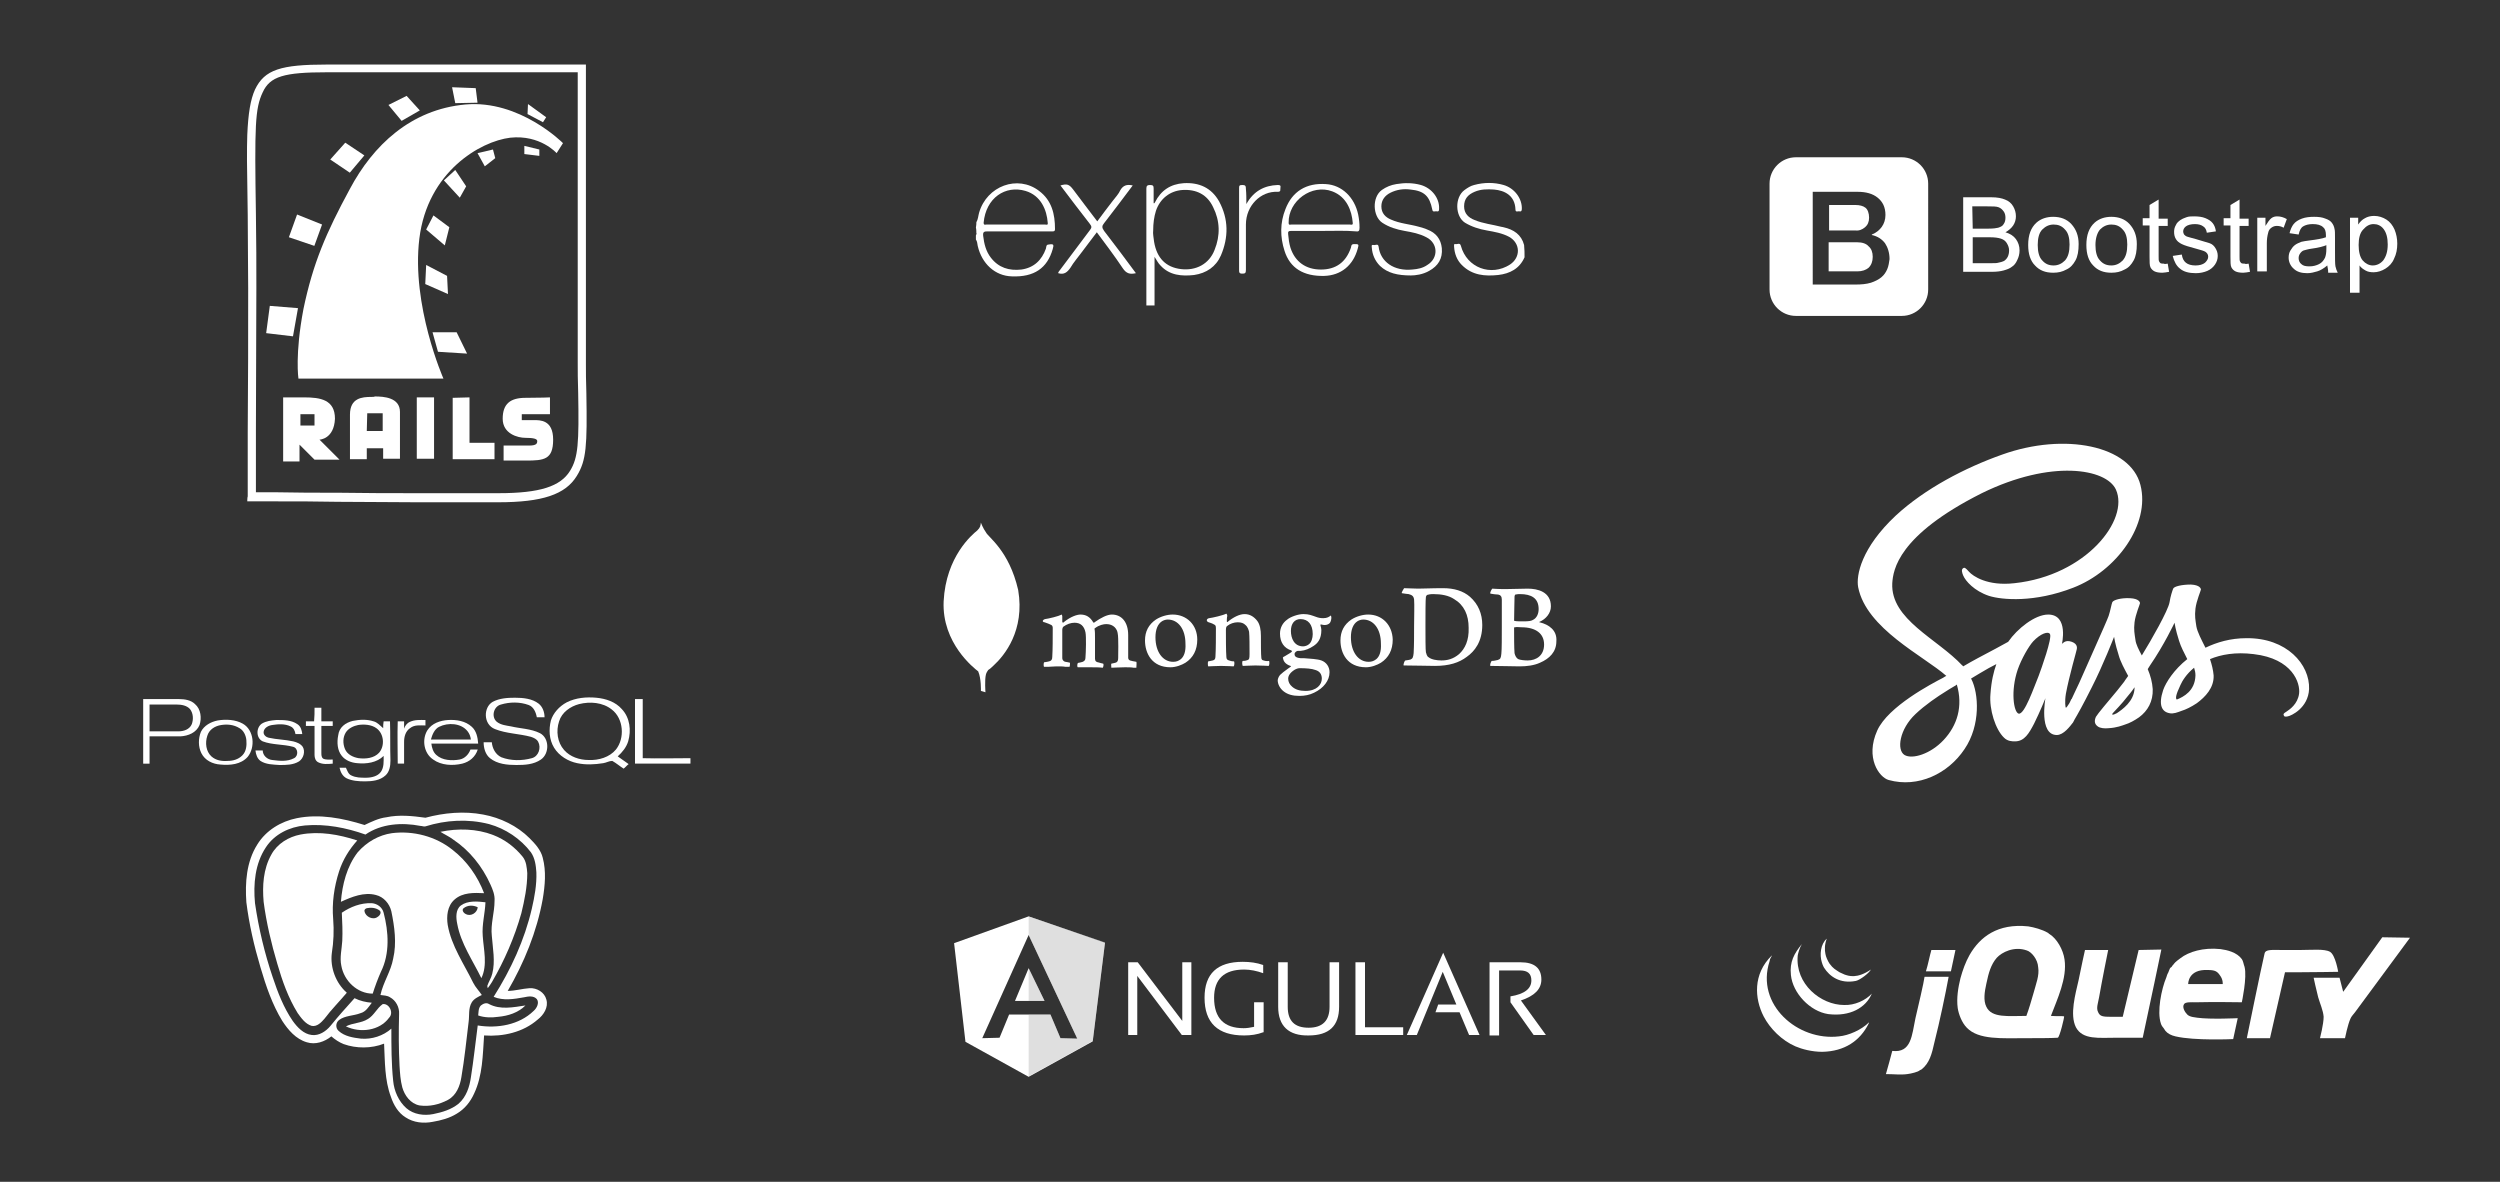 <?xml version="1.0" encoding="utf-8"?>
<!-- Generator: Adobe Illustrator 20.0.0, SVG Export Plug-In . SVG Version: 6.00 Build 0)  -->
<svg version="1.1" id="Layer_1" xmlns="http://www.w3.org/2000/svg" xmlns:xlink="http://www.w3.org/1999/xlink" x="0px" y="0px"
	 viewBox="0 0 550 260" style="enable-background:new 0 0 550 260;" xml:space="preserve">
<rect x="0" y="0" width="550" height="260" fill="#333333" stroke="none"/>
<style type="text/css">
	.st0{fill:#FFFFFF;}
	.st1{opacity:0.35;}
	.st2{fill:#A3A2A3;}
</style>
<g>
	<g>
		<path class="st0" d="M108.4,154.4c1.5-0.8,3.3-0.9,4.9-0.9c1.8,0,3.8,0.2,5.2,1.3c0.9,0.7,1.3,1.9,1.3,3c-0.6,0-1.1,0-1.7,0
			c-0.2-1.1-0.7-2.3-1.8-2.7c-1.9-0.7-4.1-0.7-6.1-0.1c-1.6,0.4-2.2,2.7-0.9,3.8c0.9,0.7,2,0.8,3.1,1c2.1,0.5,4.4,0.5,6.4,1.5
			c2.1,1.1,2.1,4.5,0.2,5.8c-1.6,1.1-3.5,1.2-5.4,1.2c-2,0-4.2-0.2-5.8-1.5c-1-0.8-1.4-2.2-1.4-3.5c0.6,0,1.2,0,1.8,0
			c0.1,1.3,0.8,2.7,2.1,3.3c2.1,0.8,4.5,0.8,6.7,0.2c1.5-0.4,2.1-2.3,1.4-3.6c-0.3-0.6-1-0.9-1.6-1.1c-2.6-0.7-5.4-0.7-7.9-1.7
			C106.3,159.4,106.3,155.6,108.4,154.4z"/>
		<g>
			<path class="st0" d="M124.7,154.5c2-1,4.3-1.2,6.5-1c2.1,0.2,4.2,0.9,5.6,2.5c1.8,1.9,2.1,4.7,1.4,7.1c-0.4,1.3-1.3,2.4-2.3,3.3
				c0.8,0.6,1.6,1.1,2.4,1.7c-0.4,0.3-0.7,0.7-1.1,1c-0.8-0.5-1.6-1.2-2.5-1.7c-0.7,0-1.3,0.4-2,0.5c-1.9,0.3-3.8,0.4-5.7,0
				c-2-0.4-4-1.6-5.1-3.4c-1.1-1.8-1.2-4-0.7-6C121.7,156.9,123,155.4,124.7,154.5z M127.4,154.9c-1.9,0.5-3.8,1.8-4.4,3.8
				c-0.7,2.1-0.4,4.6,1.1,6.3c1.3,1.5,3.4,2.2,5.4,2.2c2.2,0.1,4.6-0.6,6-2.3c2-2.5,1.7-6.8-0.9-8.8
				C132.6,154.5,129.8,154.3,127.4,154.9z"/>
		</g>
		<path class="st0" d="M139.7,153.8c0.6,0,1.1,0,1.7,0c0,4.3,0,8.6,0,13c3.5,0.1,7,0,10.5,0c0,0.4,0,0.8,0,1.2c-4.1,0-8.1,0-12.2,0
			C139.7,163.2,139.7,158.5,139.7,153.8z"/>
		<path class="st0" d="M96.9,183c3.8-0.8,8-0.7,11.6,0.7c2.6,1,4.8,2.7,6.5,4.8c0.8,1,0.9,2.4,1,3.6c0,3-0.6,5.9-1.3,8.8
			c-1.5,5.3-3.7,10.4-6.5,15.2c-0.3,0.5-0.6,0.9-0.9,1.3c0-0.1-0.1-0.4-0.1-0.5c0.3-0.9,0.9-1.8,1.1-2.7c0.7-2.7,0.1-5.6-0.1-8.3
			c-0.3-2.6,0.6-5.1,0.6-7.7c0.1-1.3-0.4-2.5-0.9-3.6c-1.8-4-4.6-7.5-8.2-9.9C98.8,184,97.8,183.6,96.9,183z"/>
		<path class="st0" d="M86.2,183.3c4.7-0.6,9.7,0.7,13.4,3.7c3.1,2.4,5.5,5.8,6.9,9.5c-2.2-0.1-4.7-0.2-6.5,1.4
			c-1.6,1.4-1.8,3.7-1.5,5.6c0.8,4.6,3.6,8.6,5.6,12.7c0.5,1,1.3,1.8,1.9,2.7c-0.8,0.4-1.7,0.8-2.2,1.6c-0.8,1.3-0.5,2.9-0.7,4.3
			c-0.5,4.1-0.9,8.1-1.6,12.2c-0.3,1.9-1.1,4-3,5s-4,1.5-6.2,1.2c-2-0.4-3.3-2.2-3.8-4c-0.4-1.5-0.5-3.1-0.6-4.7
			c-0.2-3.8-0.2-7.6-0.1-11.4c0.1-1.5-0.7-3-2-3.7c-0.6-0.4-1.4-0.4-2.1-0.5c0.6-2.8,2.3-5.2,2.8-8c0.8-3.4,0.3-7-0.4-10.4
			c-0.4-1.7-1.7-3.2-3.4-3.6c-2.6-0.7-5.3,0.4-7.7,1.5c0.3-3.8,1.3-7.8,3.7-10.9C80.7,185.2,83.4,183.7,86.2,183.3z"/>
		<path class="st0" d="M66.1,183.6c4.2-0.8,8.5,0,12.5,1.3c-1.8,2-3.2,4.3-4,6.8c-1.1,3.4-1.6,7-1.3,10.5c0.2,2.5,0.1,5-0.3,7.5
			c-0.4,3.2,0.9,6.6,3.3,8.7c-1.6,1.9-3.4,3.7-4.9,5.7c-0.7,0.8-1.6,1.8-2.8,1.6c-1.4-0.4-2.3-1.7-3.1-2.8
			c-2.1-3.4-3.4-7.1-4.5-10.9c-1.3-4.4-2.4-9-3-13.6c-0.3-3.5-0.1-7.2,1.7-10.4C61,185.6,63.5,184.1,66.1,183.6z"/>
		<g>
			<path class="st0" d="M101.4,199.2c1.5-1.1,3.6-0.9,5.4-0.7c-0.1,2.5-0.8,4.9-0.6,7.4c0.2,3.1,1.1,6.4-0.3,9.3
				c-1.9-3.9-4.5-7.6-5.3-11.9C100.3,201.9,100.2,200.1,101.4,199.2z M102,199.8c-0.5,0.4,0,1.1,0.5,1.3c1.1,0.6,2.5-0.3,2.6-1.5
				C104.1,199.1,102.9,199.1,102,199.8z"/>
		</g>
		<g>
			<path class="st0" d="M75.2,200.8c1.9-1.3,4.2-2.2,6.6-2.1c1.2,0.1,2.3,0.9,2.6,2.1c1.1,4.2,1.4,9-0.6,13
				c-0.7,1.6-1.3,3.2-1.8,4.8c-3.4,0-6.3-2.8-6.9-6.1c-0.4-1.8,0.1-3.7,0.2-5.5C75.4,204.9,75.3,202.9,75.2,200.8z M80.7,199.8
				c-0.3,0.1-0.6,0.3-0.5,0.7c0.2,1.2,1.9,2,2.9,1.2c0.5-0.3,0.9-1,0.4-1.4C82.7,199.7,81.6,199.6,80.7,199.8z"/>
		</g>
		<path class="st0" d="M105.8,221.2c0.5-0.4,1.2-0.7,1.8-0.3c2.5,1.3,5.3,0.7,8,0.3c-1.6,1.6-3.8,2.3-6,2.5c-1.4,0.2-3,0.2-4.4-0.3
			C105.3,222.7,105.2,221.8,105.8,221.2z"/>
		<path class="st0" d="M80.9,224.2c1.4-0.8,2-2.4,3.3-3.3c1.4-0.2,2.5,1.9,1.4,3c-2.1,2.9-6.4,3.4-9.5,1.9
			C77.7,225,79.5,225.1,80.9,224.2z"/>
	</g>
	<g>
		<g>
			<path class="st0" d="M31.5,153.8c2.6,0,5.3,0,7.9,0c1.2,0,2.6,0.2,3.5,1.1c1.3,1.1,1.5,3.1,1,4.6c-0.7,1.7-2.5,2.4-4.2,2.5
				c-2.3,0-4.5,0-6.8,0c0,2,0,4,0,6c-0.5,0-0.9,0-1.4,0C31.5,163.3,31.5,158.6,31.5,153.8z M32.9,155c0,2,0,3.9,0,5.9
				c2.1,0,4.2,0,6.3,0c1.2,0,2.5-0.4,3-1.6c0.4-1.1,0.3-2.4-0.4-3.3c-0.7-0.8-1.9-1-2.9-1C36.9,155,34.9,155,32.9,155z"/>
		</g>
		<path class="st0" d="M69.2,155.7c0.5,0,1,0,1.5,0c0,1,0,2,0,3c0.8,0,1.7,0,2.5,0c0,0.3,0,0.7,0,1c-0.8,0-1.7,0-2.5,0
			c0,2,0,4,0,5.9c0,0.5,0,1,0.4,1.3c0.6,0.3,1.4,0.2,2.1,0.2c0,0.3,0,0.6,0,0.9c-1.1,0.1-2.2,0.2-3.2-0.3c-0.6-0.3-0.8-1-0.8-1.6
			c0-2.1,0-4.3,0-6.4c-0.6,0-1.2,0-1.9,0c0-0.3,0-0.6,0-1c0.6,0,1.2,0,1.8,0C69.2,157.7,69.2,156.7,69.2,155.7z"/>
		<g>
			<path class="st0" d="M47.9,158.5c1.8-0.3,3.9-0.2,5.5,0.7c2.5,1.4,2.8,5.2,1.1,7.3c-1.5,1.7-3.9,1.9-6,1.7
				c-1.7-0.1-3.4-0.9-4.2-2.5c-0.7-1.4-0.7-3.2-0.1-4.7C44.9,159.6,46.4,158.8,47.9,158.5z M48.7,159.5c-1.4,0.2-2.7,1-3.1,2.4
				c-0.5,1.5-0.3,3.4,0.9,4.5c1,0.9,2.3,1.1,3.6,1c1.1,0,2.3-0.3,3.2-1.2s1-2.2,0.9-3.4c-0.1-1-0.6-2.1-1.5-2.6
				C51.4,159.4,50,159.3,48.7,159.5z"/>
		</g>
		<path class="st0" d="M57.6,159.2c1-0.6,2.1-0.7,3.2-0.8c1.6,0,3.3,0,4.6,0.9c0.8,0.5,1,1.4,1.1,2.2c-0.5,0-1,0-1.5,0
			c-0.1-0.7-0.4-1.4-1.1-1.7c-1.2-0.6-2.7-0.5-4-0.3c-0.8,0.1-1.8,0.6-1.9,1.5c-0.1,0.7,0.6,1.2,1.1,1.3c1.8,0.4,3.6,0.4,5.4,0.8
			c0.8,0.2,1.6,0.5,2.1,1.2c0.6,1,0.2,2.5-0.8,3.2c-1.3,0.8-2.8,0.8-4.3,0.8c-1.4-0.1-3-0.1-4.2-0.9c-0.7-0.5-1-1.4-1.1-2.3
			c0.5,0,1.1,0,1.6,0c0,1.1,1,2,2.1,2.1c1.6,0.2,3.3,0.4,4.8-0.4c1-0.5,0.9-2.2-0.2-2.5c-2.2-0.6-4.6-0.4-6.7-1.2
			C56.3,162.4,56.3,160.1,57.6,159.2z"/>
		<g>
			<path class="st0" d="M77.6,158.6c1.5-0.3,3.1-0.4,4.6,0.1c0.8,0.2,1.4,0.9,2.1,1.5c0-0.5,0-1,0.1-1.5c0.5,0,0.9,0,1.4,0
				c0.1,2.9,0,5.7,0.1,8.6c0,1.2-0.2,2.5-1.1,3.3c-1.2,1.1-2.9,1.3-4.5,1.3c-1.4,0-2.9-0.1-4.1-0.7c-0.9-0.5-1.3-1.4-1.5-2.3
				c0.5,0,0.9,0,1.4,0c0.3,0.6,0.5,1.4,1.2,1.7c1,0.5,2.1,0.5,3.2,0.5c1.2,0,2.6-0.3,3.3-1.3c0.7-1,0.6-2.3,0.6-3.5
				c-1.5,1.5-3.8,1.8-5.8,1.6c-1.3-0.1-2.6-0.6-3.4-1.6c-1-1.2-1.1-3-0.8-4.5C74.6,160,76,159,77.6,158.6z M78.8,159.5
				c-1,0.2-2.1,0.7-2.7,1.6c-0.7,1.1-0.7,2.5-0.2,3.7s1.8,1.8,3,2c1.6,0.2,3.4,0,4.5-1.2c1.3-1.5,1.1-4.2-0.6-5.4
				C81.7,159.4,80.1,159.3,78.8,159.5z"/>
		</g>
		<path class="st0" d="M90.2,158.8c1.1-0.5,2.2-0.4,3.4-0.4c0,0.4,0,0.8,0,1.2c-1.2,0-2.4-0.2-3.4,0.6c-1,0.7-1.3,1.9-1.3,3
			c0,1.6,0,3.2,0,4.8c-0.5,0-1,0-1.4,0c0-3.1-0.1-6.2,0-9.3c0.5,0,1,0,1.4,0c0,0.5,0,1.1,0,1.6C89.1,159.7,89.5,159.1,90.2,158.8z"
			/>
		<g>
			<path class="st0" d="M94,160.7c1-1.6,2.9-2.2,4.6-2.3c1.8-0.1,3.8,0.2,5.2,1.5c1,0.9,1.3,2.3,1.4,3.7c-3.4,0-6.9,0-10.3,0
				c0.1,0.9,0.4,1.9,1.1,2.5c1.3,1.2,3.4,1.3,5.1,1c1.1-0.2,2-1.1,2.4-2.2c0.5,0,1.1,0,1.6,0c-0.5,1.6-1.8,2.7-3.4,3.1
				c-2.1,0.5-4.6,0.4-6.4-0.9C93.2,165.7,92.8,162.7,94,160.7z M96.6,159.9c-1,0.5-1.5,1.7-1.8,2.8c2.9,0,5.9,0,8.8,0
				c-0.1-0.7-0.3-1.3-0.8-1.9C101.4,159.1,98.6,158.9,96.6,159.9z"/>
		</g>
		<g>
			<path class="st0" d="M93.6,179.9c4.1-1.1,8.5-1.5,12.7-0.7c3.8,0.7,7.5,2.5,10.2,5.2c1.2,1.2,2.5,2.6,2.9,4.3
				c0.8,3,0.5,6.1,0,9.1c-1.3,7.2-4.1,14-7.7,20.2c1.6,0,3.2-0.5,4.8-0.6c1.6-0.1,3.3,0.9,3.7,2.5c0.5,1.7-0.6,3.4-1.9,4.4
				c-3.2,2.8-7.6,3.8-11.8,3.5c-0.3,4.3-0.3,8.8-2.2,12.8c-0.8,1.8-2.1,3.4-3.8,4.4c-1.6,1-3.5,1.5-5.3,1.8c-2,0.4-4.2,0.2-6-1
				c-1.6-1-2.6-2.7-3.2-4.5c-1.4-3.7-1.3-7.8-1.5-11.7c-2.8,1.1-6.1,1.1-8.9,0.1c-1-0.4-1.9-1-2.7-1.7c-1.5,1.2-3.5,1.9-5.4,1.3
				c-2.4-0.7-4.1-2.7-5.4-4.7c-2.2-3.6-3.6-7.7-4.8-11.8c-1.4-4.7-2.5-9.5-3.1-14.3c-0.3-4.3,0-8.9,2.4-12.7
				c1.9-3.1,5.2-5.1,8.7-5.8c5-1,10.1,0,14.9,1.5c1.5-0.7,3.1-1.5,4.8-1.7C87.8,179.2,90.7,179.5,93.6,179.9z M93.6,181.8
				c-0.4,0.1-0.7-0.1-1.1-0.1c-4.1-0.8-8.6-0.5-12.1,1.9c-4.2-1.5-8.8-2.4-13.3-2c-3.4,0.3-6.7,1.9-8.6,4.8
				c-2.4,3.6-2.8,8.1-2.4,12.3c0.8,5.5,2.1,11,3.9,16.3c1.1,3.3,2.4,6.7,4.4,9.6c1,1.4,2.4,2.9,4.2,3.1c1.6,0.2,3.1-0.8,4.1-2
				c1.7-2.1,3.5-4.1,5.3-6.1c1.2,0.6,2.5,0.9,3.8,1c-0.7,0.9-1.3,2-2.5,2.3c-1.5,0.6-3.4,0.5-4.7,1.5c-0.8,0.6-0.8,1.8-0.1,2.4
				c1.3,1.2,3.2,1.5,4.9,1.7c2.4,0.2,4.9-0.6,6.7-2.2c0,3.8,0,7.7,0.4,11.5c0.2,2.2,1.2,4.5,2.9,6c1.6,1.4,3.9,1.7,5.9,1.3
				s4-1,5.6-2.3c1.7-1.5,2.4-3.7,2.7-5.8c0.6-3.8,1-7.6,1.5-11.4c4.3,0.7,9.1-0.1,12.3-3.2c0.7-0.6,1.3-1.8,0.7-2.6
				c-0.7-0.8-1.9-0.6-2.8-0.4c-2.2,0.4-4.6,0.8-6.7-0.1c3.8-6,6.8-12.5,8.4-19.4c0.6-2.6,1.1-5.3,1-8c-0.1-1.5-0.3-3.1-1.2-4.4
				c-2.3-3-5.6-5.2-9.2-6.2C102.9,180.1,98.1,180.4,93.6,181.8z"/>
		</g>
	</g>
</g>
<g>
	<g transform="translate(26.592, 248.823)">
		<path class="st0" d="M35.7-161.5v14.2h3.6v-3.7l3.3,3.3h5.5l-4.4-4.4c0,0,3.2-0.1,3.4-4.6c0-4.2-3.2-4.7-6.8-4.7h-4.6V-161.5z
			 M39.5-157.7h3.1v2.5h-3.1V-157.7L39.5-157.7z"/>
		<path class="st0" d="M55.1-161.5c-2,0-4.7,0.2-4.7,3.9v9.8h3.7v-2.4h3.6v2.3h3.7v-10.3c0-3.2-3.6-3.4-5.5-3.4
			C55.7-161.5,55.4-161.5,55.1-161.5L55.1-161.5z M54.2-157.9h3.4v3.9h-3.5L54.2-157.9L54.2-157.9z"/>
		<rect x="65.1" y="-161.4" class="st0" width="3.8" height="13.5"/>
		<path class="st0" d="M73-161.3v13.5h9.2v-3.6h-5.5v-10L73-161.3z"/>
		<path class="st0" d="M94.4-161.4v3.7h-6.2v1.3h2.6c1.4,0,4.3-0.1,4.3,4.3s-2,4.6-6,4.6h-4.9v-3.3h5.6c1.7,0,1.8-0.5,1.8-1
			s-0.9-0.7-2.6-0.7s-5-0.9-5-4.2s1.7-4.6,5-4.6S94.4-161.4,94.4-161.4L94.4-161.4z"/>
	</g>
	<g transform="translate(14.056, 16.892)">
		<path class="st0" d="M51.6,66.4h31.9c0,0-7.1-16.1-5.3-30.8c1.8-14.7,13.4-21.4,20-22.2c6.6-0.7,10.2,3.4,10.2,3.4l1.4-2.2
			c0,0-9.5-9.6-21.5-8.5s-20.3,9-25.4,18.6c-5.2,9.6-8.1,16.3-10.2,26.4C50.8,61.1,51.6,66.4,51.6,66.4L51.6,66.4z"/>
		<path class="st0" d="M45.3,50.4l6.2,0.5l-1.1,6.2l-5.9-0.7L45.3,50.4z"/>
		<path class="st0" d="M55.1,37.2l1.7-4.7l-5.5-2.2l-1.8,5L55.1,37.2z"/>
		<path class="st0" d="M62.9,21.1l3.2-3.8l-4.2-2.8l-3.3,3.7L62.9,21.1z"/>
		<path class="st0" d="M71.4,6.2l2.9,3.5l4-2.3l-2.9-3.2L71.4,6.2z"/>
		<path class="st0" d="M85.4,2.3l0.7,3.5L91,5.7l-0.4-3.2L85.4,2.3z"/>
		<path class="st0" d="M102.1,6L102,8.2l3.4,1.8l0.7-1.1L102.1,6z"/>
		<path class="st0" d="M101.3,15.2V17l3.3,0.4V16L101.3,15.2z"/>
		<path class="st0" d="M91,16.8l1.6,2.9l2.3-1.8L94.4,16L91,16.8z"/>
		<path class="st0" d="M86.1,20.5l2.4,3.6l-1.4,2.5l-3.5-3.8L86.1,20.5z"/>
		<path class="st0" d="M81.3,30.5l-1.6,3.1l4.1,3.5l1-4L81.3,30.5z"/>
		<path class="st0" d="M79.7,41.4l-0.2,4.2l5,2.2l-0.2-4L79.7,41.4z"/>
		<path class="st0" d="M81.1,56.2l1.2,4.3l6.4,0.4l-2.3-4.7H81.1z"/>
	</g>
	<path class="st0" d="M56.3,109.4c0,0,0,0,0-0.3s0-0.3,0-0.8c0-0.8,0-1.8,0-2.9c0-3.1,0-6.6,0-10.4c0-10.8,0.1-21.6,0.1-31.7
		c0-5.2,0-9.8-0.1-16.2c-0.3-19.5-0.2-23.2,1.5-26.8c1.6-3.5,4.7-4.4,14.1-4.4H128l-0.9-0.9v64.8c0,2,0,3.7,0.1,6.6
		c0.2,11.1,0,14.3-1.8,17.2c-2.1,3.4-6.6,4.9-15.7,4.9c-5.1,0-11.2,0-18,0c-5.4,0-11.2,0-17.2-0.1c-4.8,0-9.3,0-13.6-0.1
		c-1.5,0-2.8,0-4,0c-0.4,0-0.6,0-1.1,0c-0.3,0-0.3,0-0.4,0L56.3,109.4L56.3,109.4z M54.4,110.3h0.9c0.1,0,0.1,0,0.4,0
		c0.4,0,0.7,0,1.1,0c1.2,0,2.5,0,4,0c4.3,0,8.8,0,13.6,0.1c5.9,0,11.7,0.1,17.2,0.1c6.8,0,12.8,0,18,0c9.7,0,14.8-1.7,17.3-5.8
		c2.1-3.4,2.3-6.6,2.1-18.2c-0.1-2.9-0.1-4.6-0.1-6.6V15.1v-0.9H128H71.9c-10.1,0-13.7,1.1-15.8,5.5c-1,2.2-1.5,5.3-1.7,10
		c-0.1,3.6-0.1,5.7,0.1,17.6c0,6.3,0.1,10.9,0.1,16.1c0,10.1,0,20.9-0.1,31.7c0,3.8,0,7.3,0,10.4c0,1.1,0,2.1,0,2.9
		c0,0.5,0,0.5,0,0.8C54.4,109.4,54.4,110.3,54.4,110.3z"/>
</g>
<g>
	<path class="st0" d="M494.2,140.4c-3.5,0-6.5,0.9-9,2.1c-0.9-1.8-1.8-3.5-2-4.7c-0.2-1.4-0.4-2.2-0.2-3.9s1.2-4,1.2-4.2
		s-0.2-1-2.2-1.1c-2,0-3.7,0.4-3.9,0.9c-0.2,0.5-0.6,1.7-0.8,3c-0.3,1.8-4,8.3-6.1,11.7c-0.7-1.3-1.3-2.5-1.4-3.4
		c-0.2-1.4-0.4-2.2-0.2-3.9c0.2-1.7,1.2-4,1.2-4.2s-0.2-1-2.2-1.1s-3.7,0.4-3.9,0.9c-0.2,0.5-0.4,1.8-0.8,3s-5.3,12-6.5,14.8
		c-0.7,1.4-1.2,2.6-1.6,3.4l0,0c0,0,0,0.1-0.1,0.1c-0.3,0.7-0.5,1-0.5,1l0,0c-0.3,0.5-0.6,0.9-0.7,0.9s-0.3-1.3,0-3.1
		c0.7-3.8,2.4-9.6,2.4-9.8c0-0.1,0.3-1.1-1.1-1.6s-1.9,0.3-2,0.3s-0.2,0.3-0.2,0.3s1.6-6.6-3-6.6c-2.9,0-6.8,3.1-8.8,6
		c-1.2,0.7-3.9,2.1-6.7,3.6c-1.1,0.6-2.2,1.2-3.2,1.8c-0.1-0.1-0.1-0.2-0.2-0.2c-5.5-5.9-15.8-10.1-15.4-18.1
		c0.2-2.9,1.2-10.5,19.7-19.8c15.3-7.5,27.4-5.4,29.5-0.8c3,6.6-6.5,18.9-22.3,20.6c-6,0.7-9.2-1.6-10-2.5s-1-1-1.3-0.8
		c-0.5,0.3-0.2,1.1,0,1.6c0.5,1.2,2.4,3.4,5.7,4.5c2.9,0.9,10,1.5,18.5-1.8c9.6-3.7,17-14,14.8-22.6c-2.2-8.7-16.7-11.6-30.4-6.7
		c-8.2,2.9-17,7.5-23.4,13.4c-7.6,7.1-8.8,13.2-8.3,15.8c1.8,9.1,14.4,15.1,19.4,19.5c-0.3,0.1-0.5,0.3-0.7,0.4
		c-2.5,1.3-12.1,6.3-14.5,11.6c-2.7,6,0.4,10.3,2.5,10.9c6.5,1.8,13.1-1.4,16.7-6.8c3.6-5.3,3.1-12.3,1.5-15.4c0,0,0-0.1-0.1-0.1
		c0.7-0.4,1.3-0.8,2-1.2c1.3-0.8,2.6-1.5,3.6-2c-0.6,1.7-1.1,3.7-1.3,6.6c-0.3,3.4,1.1,7.8,3,9.6c0.8,0.8,1.8,0.8,2.4,0.8
		c2.1,0,3.1-1.8,4.2-3.9c1.3-2.6,2.5-5.6,2.5-5.6s-1.5,8.1,2.5,8.1c1.5,0,2.9-1.9,3.6-2.8l0,0c0,0,0-0.1,0.1-0.2
		c0.1-0.2,0.2-0.4,0.2-0.4l0,0c0.6-1,1.9-3.3,3.8-7.1c2.5-4.9,4.9-11.1,4.9-11.1s0.2,1.5,1,4c0.4,1.5,1.3,3.1,2.1,4.6
		c-0.6,0.8-0.9,1.3-0.9,1.3l0,0c-0.5,0.6-1,1.3-1.5,1.9c-2,2.4-4.3,5.1-4.7,5.8c-0.4,0.9-0.3,1.6,0.4,2.1c0.5,0.4,1.5,0.5,2.4,0.4
		c1.8-0.1,3-0.6,3.6-0.8c1-0.3,2.1-0.9,3.1-1.6c1.9-1.4,3.1-3.5,3-6.2c-0.1-1.5-0.5-3-1.1-4.4c0.2-0.3,0.3-0.5,0.5-0.8
		c3.1-4.5,5.4-9.4,5.4-9.4s0.2,1.5,1,4c0.4,1.3,1.1,2.6,1.8,4c-2.9,2.3-4.7,5.1-5.3,6.8c-1.1,3.3-0.3,4.8,1.4,5.1
		c0.8,0.2,1.8-0.2,2.6-0.5c1-0.3,2.2-0.9,3.4-1.7c1.9-1.4,3.8-3.4,3.7-6.1c-0.1-1.2-0.4-2.4-0.8-3.6c2.4-1,5.6-1.6,9.6-1.1
		c8.6,1,10.3,6.4,10,8.7s-2.1,3.5-2.7,3.9s-0.8,0.5-0.7,0.8c0.1,0.4,0.4,0.4,0.9,0.3c0.7-0.1,4.5-1.8,4.7-6
		C508.2,146.2,503.1,140.3,494.2,140.4L494.2,140.4z M427.6,162.8c-2.9,3.1-6.9,4.3-8.6,3.3c-1.8-1.1-1.1-5.7,2.4-9
		c2.1-2,4.9-3.9,6.7-5c0.4-0.3,1-0.6,1.8-1.1c0.1-0.1,0.2-0.1,0.2-0.1l0,0c0.1-0.1,0.3-0.2,0.4-0.3
		C431.9,155.4,430.6,159.6,427.6,162.8L427.6,162.8z M448.5,148.7c-1,2.4-3.1,8.6-4.4,8.3c-1.1-0.3-1.8-5-0.2-9.7
		c0.8-2.3,2.4-5.1,3.4-6.2c1.6-1.7,3.3-2.3,3.7-1.6C451.5,140.4,449.1,147.1,448.5,148.7L448.5,148.7z M465.7,156.9
		c-0.4,0.2-0.8,0.4-1,0.3c-0.1-0.1,0.2-0.4,0.2-0.4s2.2-2.3,3-3.4c0.5-0.6,1.1-1.3,1.7-2.2v0.2C469.5,154.3,466.9,156.1,465.7,156.9
		L465.7,156.9z M478.9,153.9c-0.3-0.2-0.3-0.9,0.8-3.2c0.4-0.9,1.3-2.4,3-3.8c0.2,0.6,0.3,1.1,0.3,1.7
		C482.9,152,480.4,153.3,478.9,153.9L478.9,153.9z"/>
</g>
<g>
	<g>
		<path class="st0" d="M524.1,206.2l-8.6,12l-0.8-3.1H509c0,0,0.6,2.8,1,4.3c0.4,1.4,1.1,2.9,1.2,4.3c0,1.6-0.8,4.7-0.8,4.7h5.5
			c0,0,0.6-3,1.2-4.3c0.2-0.5,0.7-1,1-1.4c0.9-1.2,12.1-16.4,12.1-16.4L524.1,206.2z"/>
		<path class="st0" d="M512.6,209.4c-1.2-0.7-4.1-0.4-6.6-0.4h-3.8c-2.4,0-3.8-0.2-4,0.8c-0.7,2.9-3.9,18.6-3.9,18.6h5.1l3.3-14.5
			h2.7c3.2,0,9-0.1,9-0.1S513.8,210.1,512.6,209.4z"/>
		<path class="st0" d="M493.2,211c-1.1-1.5-3.2-2-4.7-2.2c-3.8-0.4-7,0.6-8.8,2c-0.5,0.4-1,0.7-1.4,1.2c-0.1,0.2-0.3,0.3-0.4,0.5
			s-0.2,0.3-0.4,0.4c-0.2,0.2-0.3,0.7-0.5,1.1c-0.2,0.3-0.3,0.7-0.4,1c-1.1,2.6-2.1,7.6-1.2,10.2c0.1,0.4,0.5,0.9,0.6,1
			c0.1,0.2,0.3,0.4,0.4,0.6c0.5,0.6,1.3,1,2.2,1.2c4.2,1,12.7,0.6,12.7,0.6l1-4.6c0,0-6,0.3-8.9-0.1c-0.4-0.1-1.6-0.1-2.2-0.7
			c-0.5-0.5-1.2-1.6-0.7-2.3c0.3-0.5,1.6-0.4,2.7-0.4c3.5-0.1,10,0,10,0s1.2-5.5,0.6-7.8C493.6,212.2,493.5,211.4,493.2,211z
			 M489,216.5h-7.6c0,0-0.1-3.3,4.3-3.1c1.6,0,2.1,0.3,2.7,1.2C489.1,215.5,489,216.5,489,216.5z"/>
		<path class="st0" d="M470.5,209l-3.5,14.7c0,0-1.9,0-2.5,0c-1.9,0-2.5-0.1-2.9-1c-0.5-0.9,0-2.1,0.2-3.3c0.6-3.5,2-10.4,2-10.4
			h-5.1c0,0-1,4.5-1.4,6.6c-0.7,3.1-2,7.6-0.6,10.4c1.5,2.8,5,2.3,9,2.3h5.7c1.4-6.4,4.1-19.4,4.1-19.4L470.5,209z"/>
		<path class="st0" d="M454.2,211.1c-0.3-2.2-1.7-4.6-3.3-5.6c-0.1,0-0.3-0.3-0.4-0.3c-1.2-0.7-3-1.2-4.3-1.4
			c-6.7-0.7-10.6,2.3-12.9,6.3c-0.9,1.6-1.5,3.3-2,5.1c-0.5,2-0.9,4.4-0.6,6.6c0.2,1.3,0.9,3.2,2,4.3c2.6,2.7,7.7,2.3,13.1,2.3
			c1.7,0,5.7,0,6.9-0.1c0.4,0,1.5-4.6,1.4-4.7c-0.1-0.1-1.4,0-2.9-0.1C452.6,219.8,454.8,215.2,454.2,211.1z M447.4,218.4
			c-0.5,1.7-1,3.5-1.6,5.1c-4,0-7.6,0.5-8.8-2c-0.7-1.4-0.4-3.3,0-5.1c0.5-2.4,1-4.2,2.3-5.7c1.1-1.2,3.8-2.6,6.6-1.6
			c1,0.3,2.4,1.9,2.5,3.7C448.7,214.6,447.9,216.5,447.4,218.4z"/>
		<path class="st0" d="M423.7,213.7h5.5c0.3-1.5,0.7-3.2,1-4.7c-1.9,0-3.6,0-5.3,0C424.5,210.4,424.2,212.1,423.7,213.7z"/>
		<path class="st0" d="M421.4,224c-0.8,3.8-0.9,7.7-5.1,7.2c-0.4,1.5-0.9,3.4-1.4,5.1c1.7,0,3.3,0.2,4.7,0c0.9-0.1,2.4-0.5,2.7-0.8
			c0.1-0.1,0.2-0.1,0.4-0.2c1.8-1.4,2.3-3.4,2.9-6.1c1.1-4.3,2.4-10.5,3.1-14.3h-5.3C423.3,215.9,421.9,221.9,421.4,224z"/>
	</g>
	<g>
		<path class="st0" d="M389.3,211.5l0.1-0.4c-0.1,0,0.5-0.9,0.4-0.9c-4.2,4.1-3.8,9.5-1.8,13.4c1.4,2.7,4,5.3,7,6.6
			c1.4,0.6,3.6,1.2,5.9,1.2c4.9-0.1,8.3-2.4,10.2-6.2l0.1-0.3c-1.7,1.7-4.5,2.9-6.6,3.1C395.5,229.1,386.2,221,389.3,211.5z"/>
		<path class="st0" d="M401.3,212.9c1.2,1.9,3.5,3.6,7,2.9c0.9-0.2,2.9-1.7,3.3-2.5c-3.1,2.1-4.9,1.4-5.8,1.1
			c-0.2-0.1-0.7-0.3-1.1-0.5c-0.9-0.6-1.4-0.8-2.2-1.9c-0.4-0.6-0.8-1.5-0.9-2.1c-0.2-0.9-0.2-2.2,0.3-3.4c-1.4,1.2-1.6,3.6-1.1,5.2
			C400.8,211.8,401.1,212.6,401.3,212.9z"/>
		<path class="st0" d="M402.2,223.1c4.8,0.6,8.3-1.4,9.6-4.5c-1.4,1.5-3.8,2.6-6.1,2.5c-5.1,0-10.8-4.6-10.2-10.9
			c0.1-0.5,0.3-1.4,0.9-2.5c-1.7,2.1-2.7,3.9-2.4,6.8C394.4,218.5,398.2,222.5,402.2,223.1z"/>
	</g>
</g>
<g>
	<g>
		<path class="st0" d="M410.3,50c0.6-0.5,0.9-1.2,0.9-2.1c0-1-0.3-1.8-0.8-2.2s-1.3-0.6-2.2-0.6h-5.8v5.6h5.8
			C409,50.8,409.7,50.5,410.3,50z"/>
		<path class="st0" d="M408.6,53.3h-6.3v6.4h6.3c1.1,0,1.9-0.3,2.5-0.8c0.6-0.6,0.9-1.4,0.9-2.4s-0.3-1.8-0.9-2.3
			C410.6,53.6,409.7,53.3,408.6,53.3z"/>
		<path class="st0" d="M418.4,34.6h-23.3c-3.2,0-5.8,2.6-5.8,5.8v23.3c0,3.2,2.6,5.8,5.8,5.8h23.3c3.2,0,5.8-2.6,5.8-5.8V40.4
			C424.2,37.2,421.6,34.6,418.4,34.6z M415.2,59.2c-0.3,0.7-0.7,1.3-1.3,1.8c-0.6,0.5-1.4,0.9-2.3,1.2c-1,0.3-2.1,0.4-3.4,0.4h-9.4
			V42.2h9.9c1.8,0,3.3,0.4,4.4,1.3s1.7,2.1,1.7,3.8c0,1-0.3,1.9-0.8,2.6c-0.5,0.7-1.2,1.3-2.2,1.7v0.1c1.3,0.3,2.2,0.9,2.9,1.8
			c0.6,0.9,1,2.1,1,3.5C415.6,57.7,415.5,58.5,415.2,59.2z"/>
	</g>
	<g>
		<path class="st0" d="M431.9,59.8V43.4h6.2c1.3,0,2.3,0.2,3,0.5c0.8,0.3,1.4,0.8,1.8,1.5s0.6,1.4,0.6,2.2c0,0.7-0.2,1.4-0.6,2
			s-1,1.1-1.7,1.5c1,0.3,1.8,0.8,2.3,1.5s0.8,1.5,0.8,2.5c0,0.8-0.2,1.5-0.5,2.1c-0.3,0.7-0.7,1.2-1.2,1.5c-0.5,0.4-1.1,0.6-1.8,0.8
			c-0.7,0.2-1.6,0.3-2.6,0.3C438.2,59.8,431.9,59.8,431.9,59.8z M434,50.3h3.5c1,0,1.7-0.1,2.1-0.2c0.6-0.2,1-0.4,1.2-0.8
			c0.3-0.4,0.4-0.9,0.4-1.4s-0.1-1-0.4-1.4s-0.6-0.7-1.1-0.9s-1.3-0.2-2.5-0.2h-3.3L434,50.3L434,50.3z M434,57.9h4.1
			c0.7,0,1.2,0,1.5-0.1c0.5-0.1,0.9-0.2,1.3-0.4c0.3-0.2,0.6-0.5,0.8-0.9c0.2-0.4,0.3-0.9,0.3-1.4c0-0.6-0.2-1.1-0.5-1.6
			s-0.7-0.8-1.3-1c-0.6-0.2-1.4-0.3-2.4-0.3H434V57.9z"/>
		<path class="st0" d="M446.2,53.9c0-2.2,0.6-3.8,1.8-4.9c1-0.9,2.3-1.3,3.7-1.3c1.6,0,3,0.5,4,1.6s1.6,2.5,1.6,4.4
			c0,1.5-0.2,2.7-0.7,3.6c-0.5,0.9-1.1,1.6-2,2c-0.9,0.5-1.8,0.7-2.9,0.7c-1.7,0-3-0.5-4-1.6C446.7,57.4,446.2,55.9,446.2,53.9z
			 M448.3,53.9c0,1.5,0.3,2.7,1,3.4c0.7,0.8,1.5,1.1,2.5,1.1s1.8-0.4,2.5-1.1c0.7-0.8,1-1.9,1-3.5c0-1.5-0.3-2.6-1-3.3
			c-0.7-0.8-1.5-1.1-2.5-1.1s-1.8,0.4-2.5,1.1S448.3,52.4,448.3,53.9z"/>
		<path class="st0" d="M459,53.9c0-2.2,0.6-3.8,1.8-4.9c1-0.9,2.3-1.3,3.7-1.3c1.6,0,3,0.5,4,1.6s1.6,2.5,1.6,4.4
			c0,1.5-0.2,2.7-0.7,3.6c-0.5,0.9-1.1,1.6-2,2c-0.9,0.5-1.8,0.7-2.9,0.7c-1.7,0-3-0.5-4-1.6C459.5,57.4,459,55.9,459,53.9z
			 M461,53.9c0,1.5,0.3,2.7,1,3.4c0.7,0.8,1.5,1.1,2.5,1.1s1.8-0.4,2.5-1.1c0.7-0.8,1-1.9,1-3.5c0-1.5-0.3-2.6-1-3.3
			c-0.7-0.8-1.5-1.1-2.5-1.1s-1.8,0.4-2.5,1.1C461.4,51.2,461,52.4,461,53.9z"/>
		<path class="st0" d="M476.9,58l0.3,1.8c-0.6,0.1-1.1,0.2-1.5,0.2c-0.7,0-1.3-0.1-1.7-0.3c-0.4-0.2-0.7-0.5-0.9-0.9
			c-0.2-0.4-0.2-1.2-0.2-2.4v-6.8h-1.5V48h1.5v-2.9l2-1.2v4.2h2v1.6h-2v6.7c0,0.6,0,0.9,0.1,1.1c0.1,0.2,0.2,0.3,0.3,0.4
			c0.2,0.1,0.4,0.1,0.7,0.1C476.2,58.1,476.5,58.1,476.9,58z"/>
		<path class="st0" d="M478,56.3l2-0.3c0.1,0.8,0.4,1.4,0.9,1.8c0.5,0.4,1.2,0.6,2.1,0.6c0.9,0,1.6-0.2,2.1-0.6
			c0.4-0.4,0.7-0.8,0.7-1.3s-0.2-0.8-0.6-1.1c-0.3-0.2-1-0.4-2.1-0.7c-1.5-0.4-2.5-0.7-3.1-1s-1-0.6-1.3-1.1s-0.4-1-0.4-1.6
			c0-0.5,0.1-1,0.4-1.5c0.2-0.5,0.6-0.8,1-1.1c0.3-0.2,0.7-0.4,1.3-0.6c0.5-0.2,1.1-0.2,1.7-0.2c0.9,0,1.8,0.1,2.5,0.4
			c0.7,0.3,1.2,0.6,1.6,1.1s0.6,1.1,0.7,1.8l-2,0.3c-0.1-0.6-0.3-1.1-0.8-1.4c-0.4-0.3-1-0.5-1.8-0.5c-0.9,0-1.6,0.2-2,0.5
			s-0.6,0.7-0.6,1.1c0,0.3,0.1,0.5,0.2,0.7c0.2,0.2,0.4,0.4,0.8,0.5c0.2,0.1,0.8,0.2,1.8,0.5c1.4,0.4,2.4,0.7,3,0.9s1,0.6,1.3,1.1
			s0.5,1,0.5,1.7s-0.2,1.3-0.6,1.9c-0.4,0.6-1,1.1-1.7,1.4c-0.7,0.3-1.6,0.5-2.5,0.5c-1.5,0-2.7-0.3-3.5-1
			C478.8,58.5,478.3,57.5,478,56.3z"/>
		<path class="st0" d="M494.7,58l0.3,1.8c-0.6,0.1-1.1,0.2-1.5,0.2c-0.7,0-1.3-0.1-1.7-0.3s-0.7-0.5-0.9-0.9s-0.2-1.2-0.2-2.4v-6.8
			h-1.5V48h1.5v-2.9l2-1.2v4.2h2v1.6h-2v6.7c0,0.6,0,0.9,0.1,1.1c0.1,0.2,0.2,0.3,0.3,0.4c0.2,0.1,0.4,0.1,0.7,0.1
			C494,58.1,494.3,58.1,494.7,58z"/>
		<path class="st0" d="M496.6,59.8V47.9h1.8v1.8c0.5-0.8,0.9-1.4,1.3-1.7c0.4-0.3,0.8-0.4,1.3-0.4c0.7,0,1.4,0.2,2.1,0.6l-0.7,1.9
			c-0.5-0.3-1-0.4-1.5-0.4c-0.4,0-0.8,0.1-1.2,0.4c-0.4,0.3-0.6,0.6-0.7,1.1c-0.2,0.7-0.3,1.5-0.3,2.3v6.2h-2.1L496.6,59.8
			L496.6,59.8z"/>
		<path class="st0" d="M512,58.4c-0.7,0.6-1.5,1.1-2.2,1.3s-1.4,0.4-2.2,0.4c-1.3,0-2.3-0.3-3-1c-0.7-0.6-1.1-1.5-1.1-2.4
			c0-0.6,0.1-1.1,0.4-1.6c0.3-0.5,0.6-0.9,1-1.2s0.9-0.5,1.4-0.7c0.4-0.1,1-0.2,1.8-0.3c1.6-0.2,2.8-0.4,3.6-0.7c0-0.3,0-0.5,0-0.5
			c0-0.8-0.2-1.4-0.6-1.7c-0.5-0.5-1.3-0.7-2.3-0.7c-0.9,0-1.6,0.2-2.1,0.5s-0.8,0.9-1,1.8l-2-0.3c0.2-0.8,0.5-1.5,0.9-2
			s1-0.9,1.8-1.2s1.7-0.4,2.7-0.4s1.8,0.1,2.5,0.4c0.6,0.2,1.1,0.5,1.4,0.9c0.3,0.4,0.5,0.8,0.6,1.4c0.1,0.3,0.1,1,0.1,1.9V55
			c0,1.9,0,3.1,0.1,3.6s0.3,1,0.5,1.4h-2.1C512.2,59.4,512.1,58.9,512,58.4z M511.9,53.9c-0.7,0.3-1.8,0.6-3.3,0.8
			c-0.8,0.1-1.4,0.3-1.8,0.4c-0.3,0.1-0.6,0.4-0.8,0.7s-0.3,0.6-0.3,1c0,0.5,0.2,1,0.6,1.3c0.4,0.4,1,0.5,1.8,0.5s1.5-0.2,2.1-0.5
			s1-0.8,1.3-1.4c0.2-0.5,0.3-1.1,0.3-2v-0.8H511.9z"/>
		<path class="st0" d="M517,64.4V47.9h1.8v1.5c0.4-0.6,0.9-1.1,1.5-1.4c0.5-0.3,1.2-0.5,2-0.5c1,0,1.9,0.3,2.7,0.8s1.4,1.3,1.8,2.2
			c0.4,1,0.6,2,0.6,3.1c0,1.2-0.2,2.3-0.7,3.3c-0.4,1-1.1,1.7-1.9,2.2c-0.8,0.5-1.7,0.8-2.6,0.8c-0.7,0-1.3-0.1-1.8-0.4
			c-0.5-0.3-1-0.6-1.3-1.1v6C519.1,64.4,517,64.4,517,64.4z M518.9,53.9c0,1.5,0.3,2.7,0.9,3.4c0.6,0.7,1.4,1.1,2.2,1.1
			c0.9,0,1.7-0.4,2.3-1.1c0.6-0.8,1-1.9,1-3.5c0-1.5-0.3-2.6-0.9-3.4c-0.6-0.8-1.4-1.1-2.2-1.1c-0.9,0-1.6,0.4-2.3,1.2
			C519.2,51.2,518.9,52.4,518.9,53.9z"/>
	</g>
</g>
<g>
	<path class="st0" d="M252.2,67.2c0-4,0-7.9,0-11.9c0-4.6,0-9.2,0-13.8c0-0.6,0.2-0.8,0.8-0.8c0.7,0,0.8,0.2,0.8,0.8
		c0,1.1,0,2.1,0,3.2c0.2,0.1,0.2-0.1,0.3-0.2c1.3-2.6,3.4-4,6.3-4.2c3.4-0.2,6.1,1,7.8,4c2.1,3.9,2.1,7.9,0.4,11.9
		c-1.1,2.5-3.2,3.9-5.9,4.3c-2.7,0.3-5.4,0.1-7.4-2.1c-0.5-0.5-0.8-1.1-1.3-1.9c0,3.7,0,7.2,0,10.7
		C253.2,67.2,252.7,67.2,252.2,67.2z M253.7,50.7c-0.1,0.7,0.1,1.6,0.2,2.5c0.6,3.6,2.6,5.6,5.9,6s6.2-1.1,7.4-4.2
		c1.3-3.2,1.2-6.4-0.3-9.4c-1.3-2.8-3.7-4-6.8-3.8c-2.7,0.2-4.9,1.9-5.8,4.6C253.9,47.7,253.7,49.1,253.7,50.7z"/>
	<path class="st0" d="M214.8,48.9c0.4-0.7,0.4-1.4,0.6-2.1c1.7-5.9,8.5-8.4,13.2-4.8c2.8,2.1,3.5,5.1,3.5,8.4c0,0.6-0.4,0.5-0.8,0.5
		c-4.7,0-9.3,0-14,0c-0.8,0-1.1,0.1-1,1c0.2,1.7,0.6,3.4,1.7,4.8c1.7,2.2,4,2.9,6.7,2.6c2.8-0.4,4.5-2.1,5.4-4.6
		c0.1-0.3,0-0.9,0.6-0.9c1.1-0.2,1.2,0,0.9,1c-1.2,4.2-4.1,6.2-9,6c-3.7-0.1-6.6-2.8-7.5-6.7c-0.1-0.5-0.1-1-0.4-1.4
		c0-0.3,0-0.6,0-0.9c0.3-0.6,0.3-1.1,0-1.7C214.8,49.5,214.8,49.2,214.8,48.9z M223.5,49.4c2.1,0,4.3,0,6.4,0c0.3,0,0.7,0.2,0.6-0.4
		c-0.2-2.8-1.5-6-4.9-7c-4.4-1.3-8.7,1.5-9.2,7c0,0.6,0.4,0.4,0.6,0.4C219.1,49.4,221.2,49.4,223.5,49.4z"/>
	<path class="st0" d="M335.4,56.6c-1.1,2.5-3.2,3.6-5.8,3.9c-2.9,0.3-5.7,0.1-8-2.2c-1.1-1.1-1.6-2.5-1.7-4c0-0.3-0.1-0.7,0.3-0.6
		c0.4,0.1,1-0.4,1.2,0.4c1.3,4.8,6.6,6.8,10.8,4.1c2.4-1.6,2.3-4.7-0.2-6.1c-1.5-0.8-3.2-1.1-4.9-1.4c-1.7-0.3-3.3-0.8-4.8-1.7
		c-2.2-1.4-2.3-5.6-0.1-7.2c0.7-0.5,1.3-0.9,2.1-1.1c2.2-0.6,4.4-0.6,6.5,0c2.4,0.7,4.1,3,4,5.3c0,0.4-0.2,0.6-0.5,0.5
		s-0.9,0.3-0.9-0.4c-0.1-3.1-2.4-4.2-4.7-4.4c-1.5-0.1-2.9-0.1-4.3,0.5s-2.3,1.5-2.3,3.2c0,1.6,1,2.5,2.3,3c1.9,0.8,4,1,5.9,1.5
		c0.2,0,0.4,0.1,0.5,0.1c2.2,0.5,3.9,1.6,4.5,3.9C335.4,54.9,335.4,55.7,335.4,56.6z"/>
	<path class="st0" d="M214.8,49.8c0.3,0.6,0.3,1.1,0,1.7C214.8,50.9,214.8,50.4,214.8,49.8z"/>
	<path class="st0" d="M291.2,50.8c-2.4,0-4.7,0-7.1,0c-0.6,0-0.8,0.1-0.7,0.8c0.1,1,0.2,1.9,0.5,2.9c1,3.1,3.4,4.8,6.7,4.8
		c3.3,0,5.5-1.6,6.6-4.8c0.1-0.3,0-0.8,0.7-0.8c1,0,1.1,0,0.8,1c-1,3.7-3.7,5.9-7.4,6c-4.5,0.1-7.5-1.7-8.7-5.5
		c-1-3.1-1-6.2,0.2-9.2c1.5-3.9,4.6-5.8,8.9-5.5c3.5,0.2,6.3,2.9,7.1,6.7c0.2,1,0.3,1.9,0.3,2.9c0,0.7-0.2,0.9-0.8,0.8
		C296,50.7,293.7,50.8,291.2,50.8z M290.6,49.4c2.1,0,4.3,0,6.4,0c0.2,0,0.7,0.2,0.6-0.4c-0.2-2.6-1.3-5.7-4.5-6.9
		c-4.5-1.7-9.7,2.1-9.6,6.9c0,0.6,0.3,0.4,0.6,0.4C286.2,49.4,288.4,49.4,290.6,49.4z"/>
	<path class="st0" d="M310.4,60.6c-2.9,0-5.1-0.5-6.8-2.1c-1.1-1.1-1.7-2.5-1.8-4c0-0.3-0.2-0.7,0.4-0.6c0.4,0.1,1-0.4,1.1,0.4
		c0.4,3.3,3.4,5.4,7.4,5c1.2-0.1,2.3-0.3,3.3-1c2.5-1.5,2.4-4.8-0.2-6.1c-1.5-0.8-3.1-1.1-4.8-1.4c-1.7-0.3-3.4-0.8-4.9-1.8
		c-2.1-1.4-2.3-5.6-0.1-7.2c1-0.7,2-1.1,3.2-1.3c1.8-0.3,3.6-0.3,5.4,0.2c2.4,0.7,4.1,2.9,4,5.2c0,0.3,0,0.7-0.5,0.6
		c-0.4-0.1-0.9,0.3-1-0.4c-0.6-3-1.8-4.1-4.8-4.4c-1.5-0.2-3,0-4.4,0.7c-1.2,0.6-2,1.6-2,3c0,1.5,0.9,2.4,2.1,2.9
		c2,0.9,4.1,1,6.2,1.6c0.6,0.2,1.2,0.3,1.8,0.6c1.9,0.7,3,2.1,3.2,4.1c0.2,2.3-0.8,3.9-2.8,5C313,60.4,311.4,60.6,310.4,60.6z"/>
	<path class="st0" d="M249.2,40.8c-2.1,2.8-4.2,5.6-6.3,8.3c-0.5,0.6-0.5,1,0,1.7c2.4,3.1,4.7,6.2,7,9.3c-1.3,0.3-2.1,0.1-2.9-1.1
		c-1.8-2.7-3.7-5.2-5.7-7.9c-1.1,1.5-2.3,3-3.4,4.5c-0.8,1.1-1.7,2.1-2.4,3.3c-0.7,1-1.4,1.6-2.7,1.2c0-0.3,0.3-0.5,0.4-0.7
		c2.2-2.9,4.4-5.9,6.6-8.8c0.4-0.5,0.4-0.8,0-1.3c-2.2-2.8-4.3-5.6-6.5-8.5c1.4-0.4,1.9-0.3,2.8,0.9c1.7,2.3,3.5,4.6,5.3,7
		c1.2-1.6,2.3-3.1,3.4-4.5c0.6-0.8,1.3-1.5,1.7-2.4C247.1,40.8,247.9,40.5,249.2,40.8z"/>
	<path class="st0" d="M274.2,44.9c1.6-2.9,4-4.1,6.9-4.2c0.5,0,0.7,0.1,0.6,0.6c-0.1,0.4,0.2,0.9-0.6,0.9c-3.7-0.2-7,3-7,7.2
		c0,3.3,0,6.7,0,10c0,0.7-0.2,0.8-0.8,0.8c-0.7,0-0.7-0.3-0.7-0.8c0-6,0-11.9,0-17.9c0-0.6,0-0.8,0.7-0.8s0.8,0.2,0.8,0.9
		C274.2,42.6,274.2,43.7,274.2,44.9z"/>
</g>
<g>
	<path class="st0" d="M216.9,117.1c-0.6-0.8-1.1-2.1-1.1-2.1l0,0c0-0.1,0-0.1,0-0.1c-0.1,0.8-0.1,1.1-0.8,1.8
		c-1.1,0.9-6.9,5.7-7.4,15.6c-0.4,9.2,6.7,14.7,7.6,15.4c0.7,1.6,0.6,4.3,0.6,4.3l1,0.3c0,0-0.2-2.7,0.1-3.9c0.1-0.4,0.3-0.7,0.5-1
		c0.2-0.1,0.6-0.4,1.2-1l0,0l0,0c2.4-2.2,6.9-7.7,5.4-16.6C222,121.1,217.4,118.2,216.9,117.1z"/>
	<path class="st0" d="M323.4,131.3c-1.5-1.3-3.5-1.9-5.9-1.9c-2.9,0-4,0.1-5.5,0.1c-0.8,0-2.6-0.1-3.1-0.1c-0.1,0.2-0.6,0.9-0.5,1.1
		c0.7,0.1,1.2,0.2,1.5,0.2c0.7,0.2,1.1,0.4,1.2,1.2c0.1,1,0,4.2,0,5.8c0,2.3,0,4.3-0.1,6c-0.1,0.9-0.2,1.2-0.7,1.4
		c-0.3,0.1-0.5,0.1-1.1,0.2c-0.2,0-0.5,0.9-0.4,1.1l0,0c2.4,0,5.2,0.1,6.9,0.1c3.1,0,5.3-0.7,7-2c1.7-1.2,3.4-3.3,3.4-7
		C326.1,135,325.2,132.9,323.4,131.3z M321,143.9c-1.3,1.1-2.6,1.4-3.9,1.4c-1,0-2.2-0.2-2.8-0.7c-0.4-0.2-0.5-0.8-0.6-1.1
		c-0.1-0.4-0.1-3.5-0.1-5.8c0-2.2,0-5.9,0.1-6.4c0-0.1,0.2-0.3,0.2-0.4c0.3-0.1,0.8-0.2,1.4-0.2c1.8,0,3.4,0.3,4.6,1.1
		c2.2,1.3,3.2,3.5,3.2,6.3C323.2,140.9,322.3,142.7,321,143.9z"/>
	<path class="st0" d="M338.7,136.9c-0.1,0-0.1-0.1,0-0.1c1.4-0.6,2.5-1.9,2.5-3.4c0-3.2-2.9-3.9-5.1-3.9c-1.7,0-3.1,0.1-4.9,0.1
		c-1.9,0-2.6-0.1-2.9-0.1c-0.1,0.1-0.6,0.9-0.4,1.1c0.6,0.1,1.2,0.2,1.7,0.2c0.5,0.1,0.8,0.4,0.8,1.1c0,1,0,3,0,5.9
		c0,2.2,0,5.2-0.1,6c-0.1,1-0.2,1.2-0.8,1.4c-0.5,0.1-0.8,0.2-1.3,0.2c-0.2,0.1-0.5,1-0.3,1.1c1.9,0,5.2,0.1,6.4,0.1
		c1.6,0,3.2-0.2,4.5-0.8c2.1-0.9,3.6-2.4,3.6-4.7C342.6,138.7,340.8,137.4,338.7,136.9z M333.2,131.2c0-0.1,0.1-0.4,0.2-0.4
		c0.4-0.1,0.8-0.1,1-0.1c2.5,0,4.1,0.9,4.1,3.3c0,1-0.4,2-1.3,2.4c-0.3,0.2-0.9,0.3-2,0.3c-0.7,0-1.6,0-2-0.1
		c-0.1,0-0.1-0.1-0.1-0.1C333.1,134.8,333.2,132.2,333.2,131.2z M336.1,145.3c-0.7,0-1.7-0.1-2.1-0.3s-0.7-0.8-0.8-1.3
		c-0.1-1.1-0.1-3.8-0.1-5.6c0-0.1,0.1-0.1,0.2-0.1c0.2-0.1,1.3,0,1.4,0c3.2,0,5,1.4,5,3.8C339.7,144.2,338,145.3,336.1,145.3z"/>
	<path class="st0" d="M250,145.6c-0.6-0.1-1.1-0.2-1.4-0.3c-0.3-0.1-0.4-0.4-0.4-0.6c0-0.5,0-1.3,0-2.2c0-1,0-2,0-2.8
		c0-2.8-1.4-4.5-3.6-4.5c-1,0-2.4,0.7-3.8,1.7l-0.1,0.1c-0.1,0-0.1,0-0.2-0.1c-0.7-1.2-1.6-1.7-2.8-1.7c-0.7,0-2.1,0.4-3.7,1.7
		l-0.1,0.1c-0.1,0-0.2-0.1-0.2-0.2c0-0.3,0-0.6,0-0.9c0-0.1,0-0.2,0-0.3c0-0.2-0.1-0.3-0.1-0.4c-0.8,0.4-2.9,0.9-3.7,1
		c-0.3,0.1-0.4,0.2-0.5,0.4c0,0.1,0.1,0.3,0.4,0.3c0.6,0.2,1.1,0.4,1.5,0.6c0.3,0.2,0.3,0.5,0.3,0.7v0.1c0,1.9,0,4.7-0.1,6.2
		c0,0.6-0.2,0.9-0.7,1c-0.3,0.1-0.5,0.1-1.1,0.2c0,0-0.1,0.2-0.1,0.4c0,0.3,0,0.5,0.1,0.6c0.3,0,0.6,0,0.9,0c0.5,0,1.1-0.1,1.9-0.1
		c0.7,0,1.4,0,1.9,0.1c0.3,0,0.6,0,0.9,0c0.1-0.2,0.1-0.8,0.1-0.9c-0.2,0-0.3-0.1-0.4-0.1c-0.2,0-0.4-0.1-0.6-0.1
		c-0.5-0.1-0.7-0.5-0.7-0.8c0-0.9,0-3.1,0-4.9c0-0.5,0-1,0-1.4c0-0.2,0.1-0.5,0.2-0.6c0.8-0.6,1.7-0.9,2.5-0.9
		c1.3,0,2.1,0.7,2.4,2.1c0.2,0.9,0.1,4.4,0,5.6c0,0.5-0.2,0.7-0.6,0.9c-0.2,0.1-0.5,0.1-0.8,0.2c-0.1,0-0.2,0-0.3,0.1
		c0,0.1-0.1,0.2-0.1,0.4s0,0.4,0.1,0.5c0.2,0,0.7,0,1.1,0c0.5,0,1.2,0,1.5,0c1.2,0,2.1,0,2.9,0.1c0,0,0.1-0.1,0.1-0.2
		c0.1-0.3,0.1-0.6,0-0.7c-0.3-0.1-0.6-0.1-0.8-0.2c-0.1,0-0.2-0.1-0.4-0.1c-0.3-0.1-0.6-0.2-0.6-0.8c0-0.8,0-1.8,0-2.9
		c0-0.5,0-1.1,0-1.6c0-0.9,0-1.5-0.1-2l0,0c0-0.1,0-0.2,0.1-0.2c0.9-0.7,1.9-0.9,2.5-0.9c1.6,0,2.4,1.1,2.5,2.1
		c0.2,0.9,0.1,4.9,0.1,5.4c0,0.6-0.2,0.9-0.6,1c-0.3,0.1-0.5,0.1-0.9,0.2c-0.1,0.1,0,0.7,0,0.9c0.8,0,1.5-0.1,3-0.1
		c0.7,0,1.4,0,1.9,0.1c0.3,0,0.5,0,0.6,0C250,146.4,250.1,145.8,250,145.6L250,145.6z"/>
	<path class="st0" d="M258,135.2c-1.2,0-2.6,0.4-3.7,1.1c-1.6,1.1-2.4,2.6-2.4,4.6c0,2.8,1.5,5.9,5.6,5.9c1.2,0,2.5-0.5,3.3-1
		c1.7-1.1,2.6-2.8,2.6-5.1C263.4,137.5,261.1,135.2,258,135.2z M259.8,145c-0.5,0.4-1,0.6-1.7,0.6c-2.3,0-3.9-2.2-3.9-5.4
		c0-1.7,0.5-2.9,1.4-3.5c0.3-0.2,0.8-0.4,1.3-0.4c2.3,0,3.9,2.1,3.9,5.3C260.9,143.3,260.5,144.4,259.8,145z"/>
	<path class="st0" d="M301,135.2c-1.2,0-2.6,0.4-3.7,1.1c-1.6,1.1-2.4,2.6-2.4,4.6c0,2.8,1.5,5.9,5.6,5.9c1.2,0,2.5-0.5,3.3-1
		c1.7-1.1,2.6-2.8,2.6-5.1C306.3,137.5,304.1,135.2,301,135.2z M302.8,145c-0.5,0.4-1,0.6-1.7,0.6c-2.3,0-3.9-2.2-3.9-5.4
		c0-1.7,0.5-2.9,1.4-3.5c0.3-0.2,0.8-0.4,1.3-0.4c2.3,0,3.9,2.1,3.9,5.3C303.9,143.3,303.5,144.4,302.8,145z"/>
	<path class="st0" d="M290.8,137.4c0,0,0.2,0.1,0.6,0.1h0.1c0.4,0,0.9-0.2,1.1-0.5s0.3-0.8,0.3-1.1s-0.1-0.4-0.1-0.5
		c-0.4,0.3-0.8,0.6-1.7,0.6c-0.6,0-1.1-0.1-1.6-0.3c-0.9-0.3-1.5-0.6-2.7-0.6h-0.1c-1.1,0-2.8,0.6-3.5,1.2c-1,0.7-1.6,1.8-1.6,3.1
		c0,1.9,0.9,3.2,2.5,3.7l0.1,0.1c0,0.1,0,0.1,0,0.2c-0.3,0.2-0.7,0.5-1.1,0.7c-0.3,0.2-0.5,0.3-0.7,0.4c-0.2,0.1-0.2,0.3-0.1,0.4
		c0,0,0,0,0,0.1c0.1,0.4,0.4,1.1,1.6,1.5c0.1,0,0.1,0.1,0.1,0.1c0,0.1,0,0.1-0.1,0.1c-1.4,1-2,1.5-2.3,1.8c-0.4,0.5-0.5,1-0.5,1.2
		c0,0.7,0.4,1.7,1.3,2.4s2,1,3.5,1c1.1,0,2.2-0.2,3.2-0.7c2.1-1,3.4-2.7,3.4-4.5c0-1.2-0.7-2.2-1.8-2.6c-0.8-0.3-2.5-0.4-3.9-0.5
		c-0.2,0-0.5,0-0.7,0c-1.1-0.1-1.3-0.5-1.3-0.9s0.5-0.7,0.7-0.7l0,0c0,0,0.2,0,0.3,0c0.2,0,0.3,0,0.3,0l0,0c1.1-0.1,2-0.5,2.9-1.1
		s1.7-1.5,1.7-3.5c0-0.2-0.1-0.8-0.2-1l0,0c0-0.1,0-0.1,0-0.2H290.8z M285.9,147c1.5,0,2.7,0.1,3.5,0.4c1,0.3,1.4,1,1.4,1.9
		c0,1.3-1.1,2.7-3.6,2.7c-1.3,0-2.2-0.3-2.9-0.9c-0.6-0.5-0.9-1.1-0.9-1.8s0.5-1.4,1.5-2C285.1,147.2,285.5,147,285.9,147z
		 M288,141.7c-0.3,0.3-0.9,0.5-1.3,0.5c-2,0-2.7-1.8-2.7-3.4c0-1.6,0.8-2.6,2.1-2.6c1.7,0,2.7,1.2,2.7,3.3
		C288.8,140.4,288.5,141.3,288,141.7z"/>
	<path class="st0" d="M277.7,145.2c-0.1-0.1-0.2-0.3-0.2-0.4c-0.1-0.8-0.1-3.3-0.1-4.9c0-1.3-0.2-2.5-0.8-3.3
		c-0.7-0.9-1.6-1.5-2.8-1.5c-1.1,0-2.5,0.7-3.7,1.7c0,0-0.2,0.2-0.2-0.1s0-0.8,0.1-1.2c0-0.3-0.2-0.5-0.2-0.5c-0.8,0.4-3,0.9-3.8,1
		c-0.6,0.1-0.7,0.7-0.1,0.9l0,0l0,0c0.7,0.2,1.1,0.4,1.4,0.6c0.2,0.2,0.2,0.5,0.2,0.7c0,1.8,0,4.6-0.1,6.2c0,0.6-0.2,0.8-0.6,0.9
		c-0.3,0.1-0.6,0.1-1,0.2c-0.1,0.1-0.1,0.9,0,1.1c0.3,0,1.7-0.1,2.8-0.1c1.6,0,2.4,0.1,2.8,0.1c0.2-0.2,0.2-0.9,0.1-1.1
		c-0.5,0-0.8-0.1-1.1-0.2c-0.4-0.1-0.6-0.3-0.6-0.8c-0.1-1.3-0.1-4-0.1-5.9c0-0.5,0.1-0.8,0.3-0.9c0.6-0.5,1.5-0.8,2.3-0.8
		s1.3,0.2,1.7,0.6c0.5,0.4,0.7,1.1,0.8,1.5c0.1,1,0.1,3.1,0.1,4.9c0,1-0.1,1.2-0.4,1.3c-0.2,0.1-0.6,0.2-1.1,0.2
		c-0.2,0.2-0.1,0.9,0,1.1c0.7,0,1.5-0.1,2.8-0.1c1.5,0,2.5,0.1,2.9,0.1c0.2-0.2,0.2-0.9,0.1-1.1
		C278.7,145.5,278.2,145.4,277.7,145.2z"/>
</g>
<g>
	<g>
		<g transform="translate(150, 31)">
			<path class="st0" d="M98.2,196.7v-16h2.1l9.8,12.9v-12.9h2v16H110l-9.8-13v13H98.2L98.2,196.7z"/>
			<path class="st0" d="M127.9,196.1c-1.3,0.5-2.7,0.7-4.2,0.7c-5.8,0-8.7-2.8-8.7-8.3c0-5.3,2.8-7.9,8.4-7.9c1.6,0,3.1,0.2,4.5,0.7
				v1.8c-1.4-0.5-2.8-0.8-4.2-0.8c-4.4,0-6.6,2.1-6.6,6.2c0,4.5,2.2,6.7,6.5,6.7c0.7,0,1.4-0.1,2.3-0.3v-5.4h2.1v6.6H127.9z"/>
			<path class="st0" d="M131.2,190.5v-9.8h2.1v9.8c0,3.1,1.5,4.6,4.6,4.6s4.6-1.6,4.6-4.6v-9.8h2.1v9.8c0,4.2-2.2,6.3-6.7,6.3
				C133.5,196.9,131.2,194.7,131.2,190.5L131.2,190.5L131.2,190.5z"/>
			<path class="st0" d="M150.3,180.7V195h8.4v1.7h-10.5v-16H150.3L150.3,180.7z"/>
			<path class="st0" d="M161.7,196.7h-2.2l8-18.1l8,18.1h-2.3l-2.1-5h-5.3l0.6-1.7h4l-3-7.2L161.7,196.7L161.7,196.7z"/>
			<path class="st0" d="M177.7,196.7v-16h6.8c3.1,0,4.6,1.3,4.6,3.8c0,2.1-1.5,3.6-4.5,4.6l5.5,7.6h-2.7l-5.1-7.2v-1.3
				c3.1-0.5,4.6-1.7,4.6-3.5c0-1.5-0.8-2.2-2.5-2.2h-4.6v14.3h-2.1L177.7,196.7L177.7,196.7z"/>
		</g>
		<g>
			<g>
				<polygon class="st0" points="226.3,220.2 226.5,220.2 229.8,220.2 226.3,213 223.3,220.2 				"/>
				<path class="st0" d="M226.3,201.6l-16.4,5.9l2.5,21.7l13.9,7.7l14.1-7.8l2.7-21.7L226.3,201.6z M233.3,228.4l-2.2-5.2h-4.8H222
					l-2.1,5.1l-3.8,0.1l10.2-22.7l10.7,22.8L233.3,228.4z"/>
			</g>
			<g class="st1">
				<polygon class="st2" points="226.5,220.2 229.8,220.2 226.3,213 226.3,213.1 226.3,220.2 226.3,220.2 				"/>
				<polygon class="st2" points="226.3,201.6 226.3,205.8 226.3,205.7 237,228.5 233.3,228.4 231.1,223.2 226.3,223.2 226.3,223.2 
					226.3,236.8 240.4,229 243.1,207.3 				"/>
			</g>
		</g>
	</g>
</g>
</svg>
